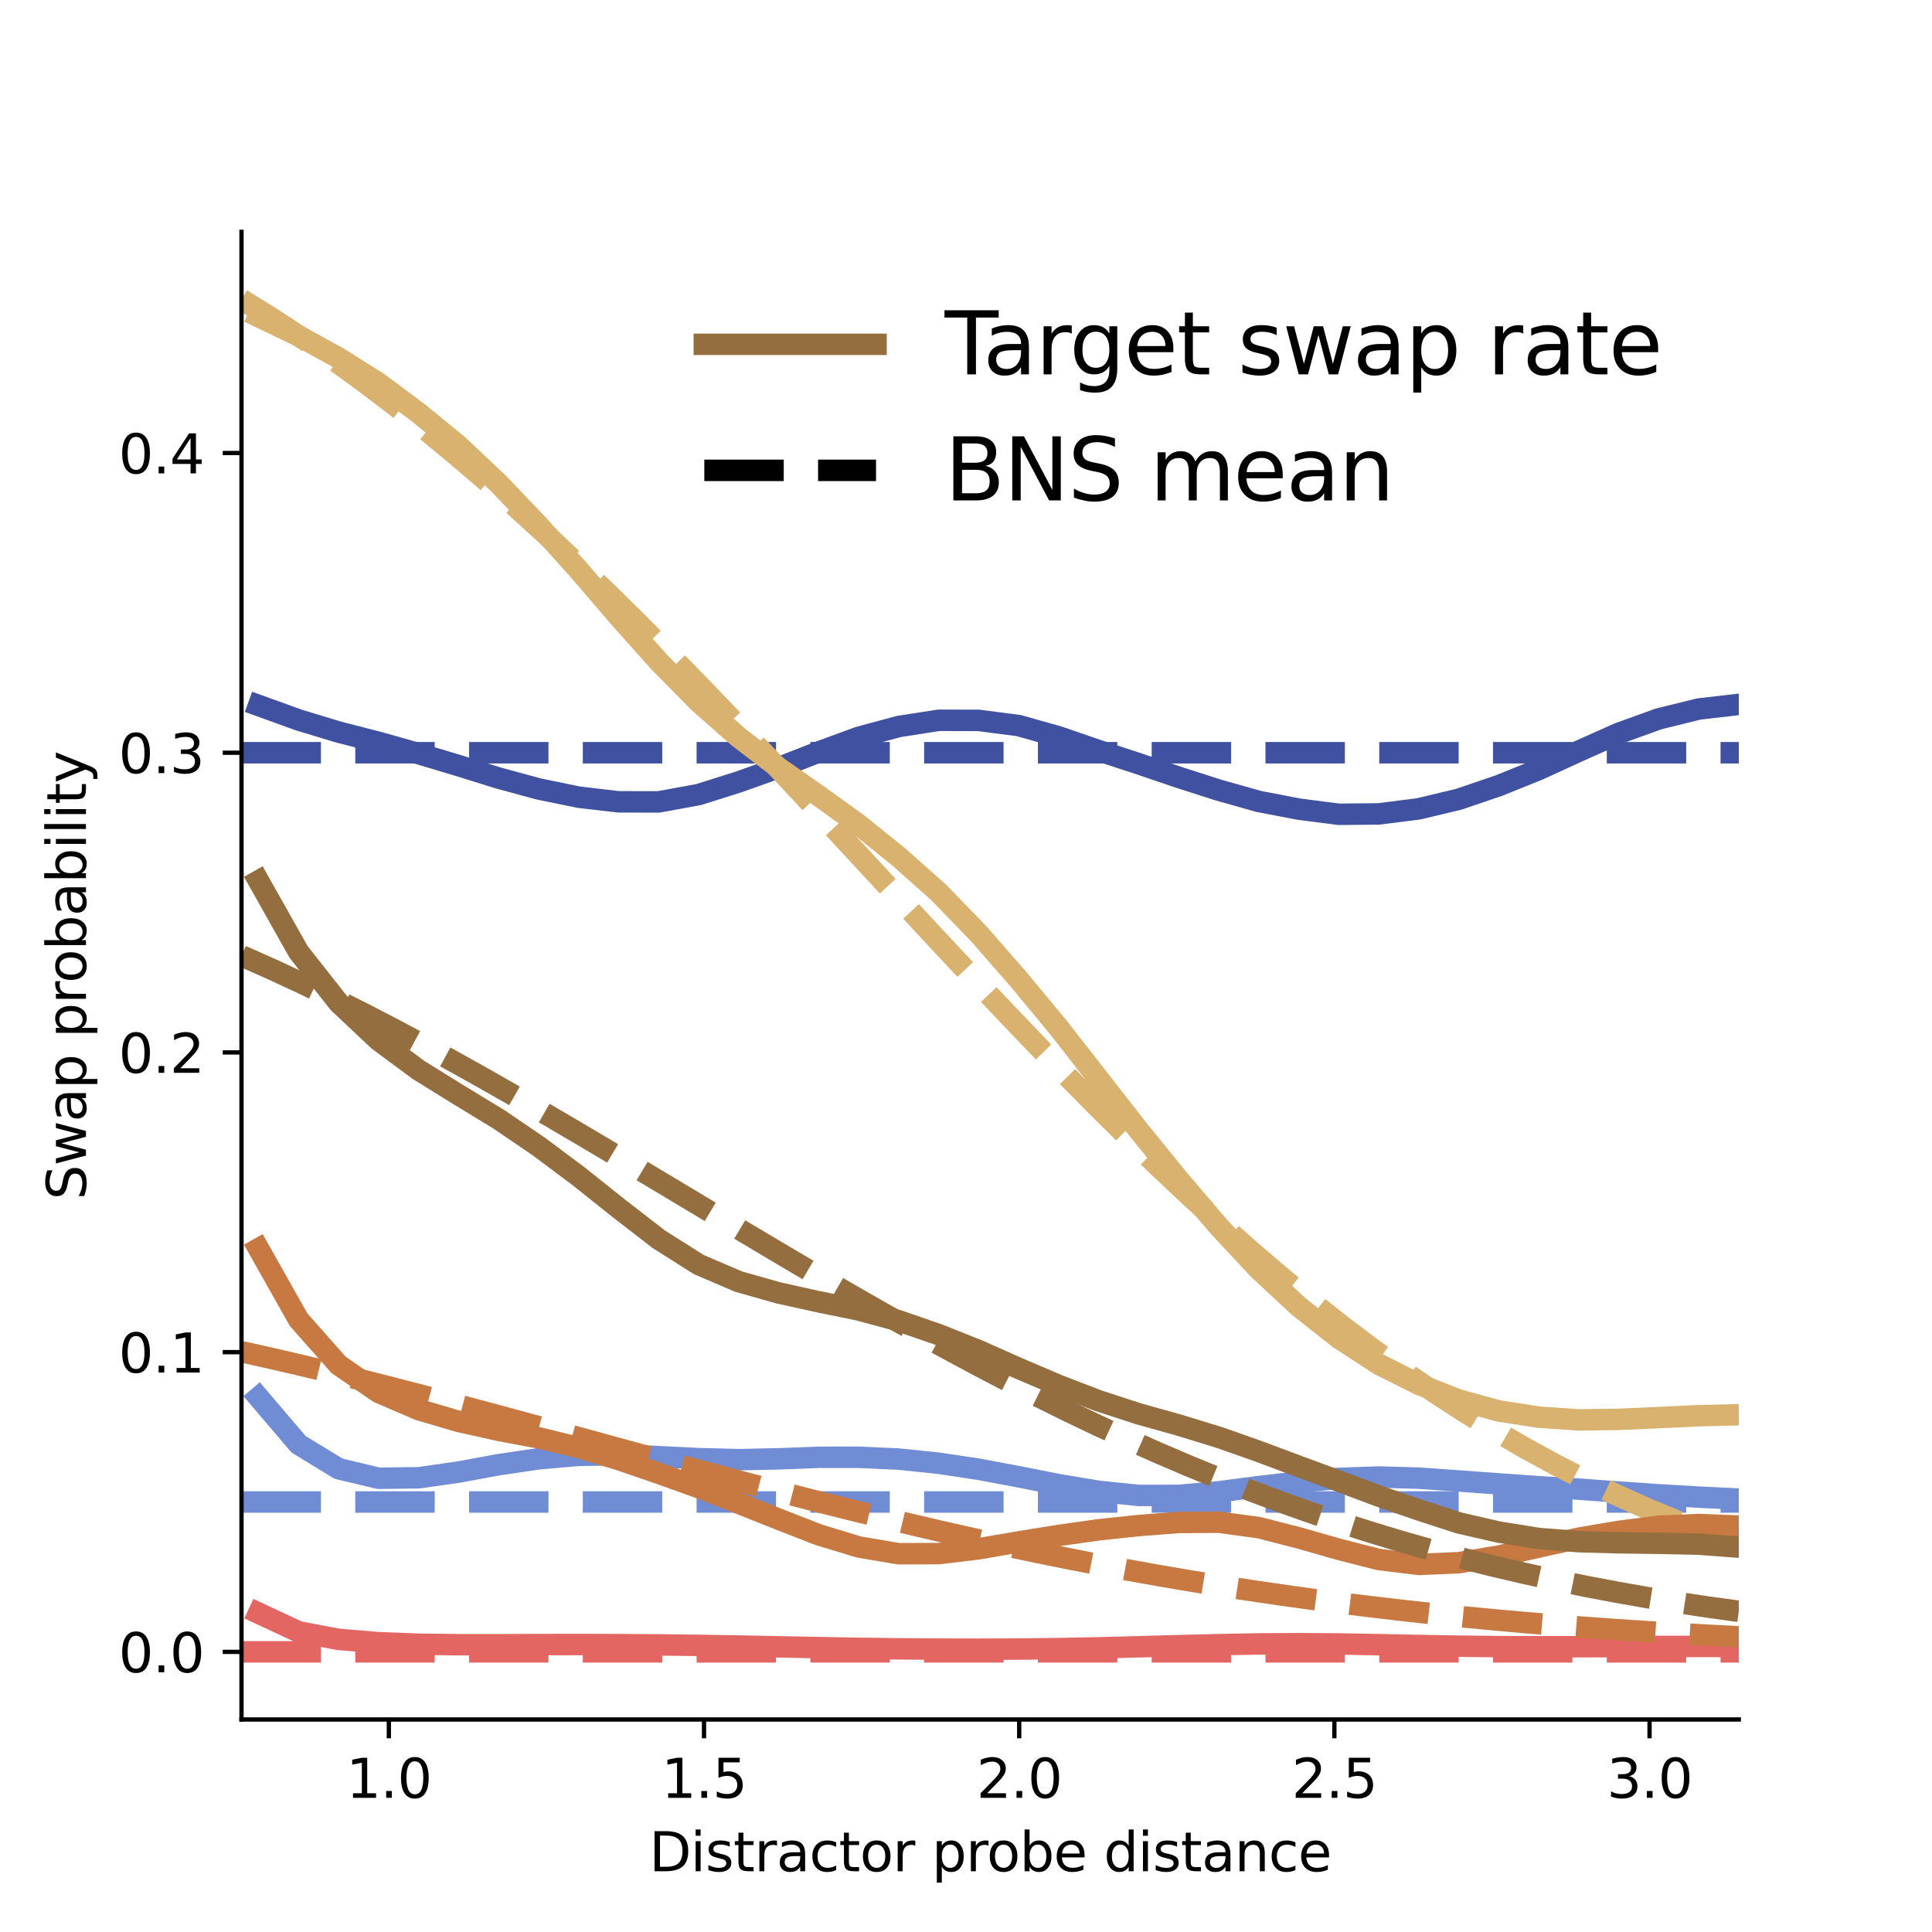 <?xml version="1.0" encoding="utf-8" standalone="no"?>
<!DOCTYPE svg PUBLIC "-//W3C//DTD SVG 1.1//EN"
  "http://www.w3.org/Graphics/SVG/1.1/DTD/svg11.dtd">
<svg xmlns:xlink="http://www.w3.org/1999/xlink" width="360pt" height="360pt" viewBox="0 0 360 360" xmlns="http://www.w3.org/2000/svg" version="1.1">
 <defs>
  <style type="text/css">*{stroke-linejoin: round; stroke-linecap: butt}</style>
 </defs>
 <g id="figure_1">
  <g id="patch_1">
   <path d="M 0 360 
L 360 360 
L 360 0 
L 0 0 
L 0 360 
z
" style="fill: none"/>
  </g>
  <g id="axes_1">
   <g id="patch_2">
    <path d="M 45 320.4 
L 324 320.4 
L 324 43.2 
L 45 43.2 
L 45 320.4 
z
" style="fill: none"/>
   </g>
   <g id="matplotlib.axis_1">
    <g id="xtick_1">
     <g id="line2d_1">
      <defs>
       <path id="mf2caa58815" d="M 0 0 
L 0 3.5 
" style="stroke: #000000; stroke-width: 0.8"/>
      </defs>
      <g>
       <use xlink:href="#mf2caa58815" x="72.456" y="320.4" style="stroke: #000000; stroke-width: 0.8"/>
      </g>
     </g>
     <g id="text_1">
      <!-- 1.0 -->
      <g transform="translate(64.505 334.998) scale(0.1 -0.1)">
       <defs>
        <path id="DejaVuSans-31" d="M 794 531 
L 1825 531 
L 1825 4091 
L 703 3866 
L 703 4441 
L 1819 4666 
L 2450 4666 
L 2450 531 
L 3481 531 
L 3481 0 
L 794 0 
L 794 531 
z
" transform="scale(0.016)"/>
        <path id="DejaVuSans-2e" d="M 684 794 
L 1344 794 
L 1344 0 
L 684 0 
L 684 794 
z
" transform="scale(0.016)"/>
        <path id="DejaVuSans-30" d="M 2034 4250 
Q 1547 4250 1301 3770 
Q 1056 3291 1056 2328 
Q 1056 1369 1301 889 
Q 1547 409 2034 409 
Q 2525 409 2770 889 
Q 3016 1369 3016 2328 
Q 3016 3291 2770 3770 
Q 2525 4250 2034 4250 
z
M 2034 4750 
Q 2819 4750 3233 4129 
Q 3647 3509 3647 2328 
Q 3647 1150 3233 529 
Q 2819 -91 2034 -91 
Q 1250 -91 836 529 
Q 422 1150 422 2328 
Q 422 3509 836 4129 
Q 1250 4750 2034 4750 
z
" transform="scale(0.016)"/>
       </defs>
       <use xlink:href="#DejaVuSans-31"/>
       <use xlink:href="#DejaVuSans-2e" x="63.623"/>
       <use xlink:href="#DejaVuSans-30" x="95.41"/>
      </g>
     </g>
    </g>
    <g id="xtick_2">
     <g id="line2d_2">
      <g>
       <use xlink:href="#mf2caa58815" x="131.185" y="320.4" style="stroke: #000000; stroke-width: 0.8"/>
      </g>
     </g>
     <g id="text_2">
      <!-- 1.5 -->
      <g transform="translate(123.233 334.998) scale(0.1 -0.1)">
       <defs>
        <path id="DejaVuSans-35" d="M 691 4666 
L 3169 4666 
L 3169 4134 
L 1269 4134 
L 1269 2991 
Q 1406 3038 1543 3061 
Q 1681 3084 1819 3084 
Q 2600 3084 3056 2656 
Q 3513 2228 3513 1497 
Q 3513 744 3044 326 
Q 2575 -91 1722 -91 
Q 1428 -91 1123 -41 
Q 819 9 494 109 
L 494 744 
Q 775 591 1075 516 
Q 1375 441 1709 441 
Q 2250 441 2565 725 
Q 2881 1009 2881 1497 
Q 2881 1984 2565 2268 
Q 2250 2553 1709 2553 
Q 1456 2553 1204 2497 
Q 953 2441 691 2322 
L 691 4666 
z
" transform="scale(0.016)"/>
       </defs>
       <use xlink:href="#DejaVuSans-31"/>
       <use xlink:href="#DejaVuSans-2e" x="63.623"/>
       <use xlink:href="#DejaVuSans-35" x="95.41"/>
      </g>
     </g>
    </g>
    <g id="xtick_3">
     <g id="line2d_3">
      <g>
       <use xlink:href="#mf2caa58815" x="189.913" y="320.4" style="stroke: #000000; stroke-width: 0.8"/>
      </g>
     </g>
     <g id="text_3">
      <!-- 2.0 -->
      <g transform="translate(181.961 334.998) scale(0.1 -0.1)">
       <defs>
        <path id="DejaVuSans-32" d="M 1228 531 
L 3431 531 
L 3431 0 
L 469 0 
L 469 531 
Q 828 903 1448 1529 
Q 2069 2156 2228 2338 
Q 2531 2678 2651 2914 
Q 2772 3150 2772 3378 
Q 2772 3750 2511 3984 
Q 2250 4219 1831 4219 
Q 1534 4219 1204 4116 
Q 875 4013 500 3803 
L 500 4441 
Q 881 4594 1212 4672 
Q 1544 4750 1819 4750 
Q 2544 4750 2975 4387 
Q 3406 4025 3406 3419 
Q 3406 3131 3298 2873 
Q 3191 2616 2906 2266 
Q 2828 2175 2409 1742 
Q 1991 1309 1228 531 
z
" transform="scale(0.016)"/>
       </defs>
       <use xlink:href="#DejaVuSans-32"/>
       <use xlink:href="#DejaVuSans-2e" x="63.623"/>
       <use xlink:href="#DejaVuSans-30" x="95.41"/>
      </g>
     </g>
    </g>
    <g id="xtick_4">
     <g id="line2d_4">
      <g>
       <use xlink:href="#mf2caa58815" x="248.641" y="320.4" style="stroke: #000000; stroke-width: 0.8"/>
      </g>
     </g>
     <g id="text_4">
      <!-- 2.5 -->
      <g transform="translate(240.689 334.998) scale(0.1 -0.1)">
       <use xlink:href="#DejaVuSans-32"/>
       <use xlink:href="#DejaVuSans-2e" x="63.623"/>
       <use xlink:href="#DejaVuSans-35" x="95.41"/>
      </g>
     </g>
    </g>
    <g id="xtick_5">
     <g id="line2d_5">
      <g>
       <use xlink:href="#mf2caa58815" x="307.369" y="320.4" style="stroke: #000000; stroke-width: 0.8"/>
      </g>
     </g>
     <g id="text_5">
      <!-- 3.0 -->
      <g transform="translate(299.417 334.998) scale(0.1 -0.1)">
       <defs>
        <path id="DejaVuSans-33" d="M 2597 2516 
Q 3050 2419 3304 2112 
Q 3559 1806 3559 1356 
Q 3559 666 3084 287 
Q 2609 -91 1734 -91 
Q 1441 -91 1130 -33 
Q 819 25 488 141 
L 488 750 
Q 750 597 1062 519 
Q 1375 441 1716 441 
Q 2309 441 2620 675 
Q 2931 909 2931 1356 
Q 2931 1769 2642 2001 
Q 2353 2234 1838 2234 
L 1294 2234 
L 1294 2753 
L 1863 2753 
Q 2328 2753 2575 2939 
Q 2822 3125 2822 3475 
Q 2822 3834 2567 4026 
Q 2313 4219 1838 4219 
Q 1578 4219 1281 4162 
Q 984 4106 628 3988 
L 628 4550 
Q 988 4650 1302 4700 
Q 1616 4750 1894 4750 
Q 2613 4750 3031 4423 
Q 3450 4097 3450 3541 
Q 3450 3153 3228 2886 
Q 3006 2619 2597 2516 
z
" transform="scale(0.016)"/>
       </defs>
       <use xlink:href="#DejaVuSans-33"/>
       <use xlink:href="#DejaVuSans-2e" x="63.623"/>
       <use xlink:href="#DejaVuSans-30" x="95.41"/>
      </g>
     </g>
    </g>
    <g id="text_6">
     <!-- Distractor probe distance -->
     <g transform="translate(120.96 348.677) scale(0.1 -0.1)">
      <defs>
       <path id="DejaVuSans-44" d="M 1259 4147 
L 1259 519 
L 2022 519 
Q 2988 519 3436 956 
Q 3884 1394 3884 2338 
Q 3884 3275 3436 3711 
Q 2988 4147 2022 4147 
L 1259 4147 
z
M 628 4666 
L 1925 4666 
Q 3281 4666 3915 4102 
Q 4550 3538 4550 2338 
Q 4550 1131 3912 565 
Q 3275 0 1925 0 
L 628 0 
L 628 4666 
z
" transform="scale(0.016)"/>
       <path id="DejaVuSans-69" d="M 603 3500 
L 1178 3500 
L 1178 0 
L 603 0 
L 603 3500 
z
M 603 4863 
L 1178 4863 
L 1178 4134 
L 603 4134 
L 603 4863 
z
" transform="scale(0.016)"/>
       <path id="DejaVuSans-73" d="M 2834 3397 
L 2834 2853 
Q 2591 2978 2328 3040 
Q 2066 3103 1784 3103 
Q 1356 3103 1142 2972 
Q 928 2841 928 2578 
Q 928 2378 1081 2264 
Q 1234 2150 1697 2047 
L 1894 2003 
Q 2506 1872 2764 1633 
Q 3022 1394 3022 966 
Q 3022 478 2636 193 
Q 2250 -91 1575 -91 
Q 1294 -91 989 -36 
Q 684 19 347 128 
L 347 722 
Q 666 556 975 473 
Q 1284 391 1588 391 
Q 1994 391 2212 530 
Q 2431 669 2431 922 
Q 2431 1156 2273 1281 
Q 2116 1406 1581 1522 
L 1381 1569 
Q 847 1681 609 1914 
Q 372 2147 372 2553 
Q 372 3047 722 3315 
Q 1072 3584 1716 3584 
Q 2034 3584 2315 3537 
Q 2597 3491 2834 3397 
z
" transform="scale(0.016)"/>
       <path id="DejaVuSans-74" d="M 1172 4494 
L 1172 3500 
L 2356 3500 
L 2356 3053 
L 1172 3053 
L 1172 1153 
Q 1172 725 1289 603 
Q 1406 481 1766 481 
L 2356 481 
L 2356 0 
L 1766 0 
Q 1100 0 847 248 
Q 594 497 594 1153 
L 594 3053 
L 172 3053 
L 172 3500 
L 594 3500 
L 594 4494 
L 1172 4494 
z
" transform="scale(0.016)"/>
       <path id="DejaVuSans-72" d="M 2631 2963 
Q 2534 3019 2420 3045 
Q 2306 3072 2169 3072 
Q 1681 3072 1420 2755 
Q 1159 2438 1159 1844 
L 1159 0 
L 581 0 
L 581 3500 
L 1159 3500 
L 1159 2956 
Q 1341 3275 1631 3429 
Q 1922 3584 2338 3584 
Q 2397 3584 2469 3576 
Q 2541 3569 2628 3553 
L 2631 2963 
z
" transform="scale(0.016)"/>
       <path id="DejaVuSans-61" d="M 2194 1759 
Q 1497 1759 1228 1600 
Q 959 1441 959 1056 
Q 959 750 1161 570 
Q 1363 391 1709 391 
Q 2188 391 2477 730 
Q 2766 1069 2766 1631 
L 2766 1759 
L 2194 1759 
z
M 3341 1997 
L 3341 0 
L 2766 0 
L 2766 531 
Q 2569 213 2275 61 
Q 1981 -91 1556 -91 
Q 1019 -91 701 211 
Q 384 513 384 1019 
Q 384 1609 779 1909 
Q 1175 2209 1959 2209 
L 2766 2209 
L 2766 2266 
Q 2766 2663 2505 2880 
Q 2244 3097 1772 3097 
Q 1472 3097 1187 3025 
Q 903 2953 641 2809 
L 641 3341 
Q 956 3463 1253 3523 
Q 1550 3584 1831 3584 
Q 2591 3584 2966 3190 
Q 3341 2797 3341 1997 
z
" transform="scale(0.016)"/>
       <path id="DejaVuSans-63" d="M 3122 3366 
L 3122 2828 
Q 2878 2963 2633 3030 
Q 2388 3097 2138 3097 
Q 1578 3097 1268 2742 
Q 959 2388 959 1747 
Q 959 1106 1268 751 
Q 1578 397 2138 397 
Q 2388 397 2633 464 
Q 2878 531 3122 666 
L 3122 134 
Q 2881 22 2623 -34 
Q 2366 -91 2075 -91 
Q 1284 -91 818 406 
Q 353 903 353 1747 
Q 353 2603 823 3093 
Q 1294 3584 2113 3584 
Q 2378 3584 2631 3529 
Q 2884 3475 3122 3366 
z
" transform="scale(0.016)"/>
       <path id="DejaVuSans-6f" d="M 1959 3097 
Q 1497 3097 1228 2736 
Q 959 2375 959 1747 
Q 959 1119 1226 758 
Q 1494 397 1959 397 
Q 2419 397 2687 759 
Q 2956 1122 2956 1747 
Q 2956 2369 2687 2733 
Q 2419 3097 1959 3097 
z
M 1959 3584 
Q 2709 3584 3137 3096 
Q 3566 2609 3566 1747 
Q 3566 888 3137 398 
Q 2709 -91 1959 -91 
Q 1206 -91 779 398 
Q 353 888 353 1747 
Q 353 2609 779 3096 
Q 1206 3584 1959 3584 
z
" transform="scale(0.016)"/>
       <path id="DejaVuSans-20" transform="scale(0.016)"/>
       <path id="DejaVuSans-70" d="M 1159 525 
L 1159 -1331 
L 581 -1331 
L 581 3500 
L 1159 3500 
L 1159 2969 
Q 1341 3281 1617 3432 
Q 1894 3584 2278 3584 
Q 2916 3584 3314 3078 
Q 3713 2572 3713 1747 
Q 3713 922 3314 415 
Q 2916 -91 2278 -91 
Q 1894 -91 1617 61 
Q 1341 213 1159 525 
z
M 3116 1747 
Q 3116 2381 2855 2742 
Q 2594 3103 2138 3103 
Q 1681 3103 1420 2742 
Q 1159 2381 1159 1747 
Q 1159 1113 1420 752 
Q 1681 391 2138 391 
Q 2594 391 2855 752 
Q 3116 1113 3116 1747 
z
" transform="scale(0.016)"/>
       <path id="DejaVuSans-62" d="M 3116 1747 
Q 3116 2381 2855 2742 
Q 2594 3103 2138 3103 
Q 1681 3103 1420 2742 
Q 1159 2381 1159 1747 
Q 1159 1113 1420 752 
Q 1681 391 2138 391 
Q 2594 391 2855 752 
Q 3116 1113 3116 1747 
z
M 1159 2969 
Q 1341 3281 1617 3432 
Q 1894 3584 2278 3584 
Q 2916 3584 3314 3078 
Q 3713 2572 3713 1747 
Q 3713 922 3314 415 
Q 2916 -91 2278 -91 
Q 1894 -91 1617 61 
Q 1341 213 1159 525 
L 1159 0 
L 581 0 
L 581 4863 
L 1159 4863 
L 1159 2969 
z
" transform="scale(0.016)"/>
       <path id="DejaVuSans-65" d="M 3597 1894 
L 3597 1613 
L 953 1613 
Q 991 1019 1311 708 
Q 1631 397 2203 397 
Q 2534 397 2845 478 
Q 3156 559 3463 722 
L 3463 178 
Q 3153 47 2828 -22 
Q 2503 -91 2169 -91 
Q 1331 -91 842 396 
Q 353 884 353 1716 
Q 353 2575 817 3079 
Q 1281 3584 2069 3584 
Q 2775 3584 3186 3129 
Q 3597 2675 3597 1894 
z
M 3022 2063 
Q 3016 2534 2758 2815 
Q 2500 3097 2075 3097 
Q 1594 3097 1305 2825 
Q 1016 2553 972 2059 
L 3022 2063 
z
" transform="scale(0.016)"/>
       <path id="DejaVuSans-64" d="M 2906 2969 
L 2906 4863 
L 3481 4863 
L 3481 0 
L 2906 0 
L 2906 525 
Q 2725 213 2448 61 
Q 2172 -91 1784 -91 
Q 1150 -91 751 415 
Q 353 922 353 1747 
Q 353 2572 751 3078 
Q 1150 3584 1784 3584 
Q 2172 3584 2448 3432 
Q 2725 3281 2906 2969 
z
M 947 1747 
Q 947 1113 1208 752 
Q 1469 391 1925 391 
Q 2381 391 2643 752 
Q 2906 1113 2906 1747 
Q 2906 2381 2643 2742 
Q 2381 3103 1925 3103 
Q 1469 3103 1208 2742 
Q 947 2381 947 1747 
z
" transform="scale(0.016)"/>
       <path id="DejaVuSans-6e" d="M 3513 2113 
L 3513 0 
L 2938 0 
L 2938 2094 
Q 2938 2591 2744 2837 
Q 2550 3084 2163 3084 
Q 1697 3084 1428 2787 
Q 1159 2491 1159 1978 
L 1159 0 
L 581 0 
L 581 3500 
L 1159 3500 
L 1159 2956 
Q 1366 3272 1645 3428 
Q 1925 3584 2291 3584 
Q 2894 3584 3203 3211 
Q 3513 2838 3513 2113 
z
" transform="scale(0.016)"/>
      </defs>
      <use xlink:href="#DejaVuSans-44"/>
      <use xlink:href="#DejaVuSans-69" x="77.002"/>
      <use xlink:href="#DejaVuSans-73" x="104.785"/>
      <use xlink:href="#DejaVuSans-74" x="156.885"/>
      <use xlink:href="#DejaVuSans-72" x="196.094"/>
      <use xlink:href="#DejaVuSans-61" x="237.207"/>
      <use xlink:href="#DejaVuSans-63" x="298.486"/>
      <use xlink:href="#DejaVuSans-74" x="353.467"/>
      <use xlink:href="#DejaVuSans-6f" x="392.676"/>
      <use xlink:href="#DejaVuSans-72" x="453.857"/>
      <use xlink:href="#DejaVuSans-20" x="494.971"/>
      <use xlink:href="#DejaVuSans-70" x="526.758"/>
      <use xlink:href="#DejaVuSans-72" x="590.234"/>
      <use xlink:href="#DejaVuSans-6f" x="629.098"/>
      <use xlink:href="#DejaVuSans-62" x="690.279"/>
      <use xlink:href="#DejaVuSans-65" x="753.756"/>
      <use xlink:href="#DejaVuSans-20" x="815.279"/>
      <use xlink:href="#DejaVuSans-64" x="847.066"/>
      <use xlink:href="#DejaVuSans-69" x="910.543"/>
      <use xlink:href="#DejaVuSans-73" x="938.326"/>
      <use xlink:href="#DejaVuSans-74" x="990.426"/>
      <use xlink:href="#DejaVuSans-61" x="1029.635"/>
      <use xlink:href="#DejaVuSans-6e" x="1090.914"/>
      <use xlink:href="#DejaVuSans-63" x="1154.293"/>
      <use xlink:href="#DejaVuSans-65" x="1209.273"/>
     </g>
    </g>
   </g>
   <g id="matplotlib.axis_2">
    <g id="ytick_1">
     <g id="line2d_6">
      <defs>
       <path id="m10f8ffcd4b" d="M 0 0 
L -3.5 0 
" style="stroke: #000000; stroke-width: 0.8"/>
      </defs>
      <g>
       <use xlink:href="#m10f8ffcd4b" x="45" y="307.8" style="stroke: #000000; stroke-width: 0.8"/>
      </g>
     </g>
     <g id="text_7">
      <!-- 0.0 -->
      <g transform="translate(22.097 311.599) scale(0.1 -0.1)">
       <use xlink:href="#DejaVuSans-30"/>
       <use xlink:href="#DejaVuSans-2e" x="63.623"/>
       <use xlink:href="#DejaVuSans-30" x="95.41"/>
      </g>
     </g>
    </g>
    <g id="ytick_2">
     <g id="line2d_7">
      <g>
       <use xlink:href="#m10f8ffcd4b" x="45" y="251.953" style="stroke: #000000; stroke-width: 0.8"/>
      </g>
     </g>
     <g id="text_8">
      <!-- 0.1 -->
      <g transform="translate(22.097 255.752) scale(0.1 -0.1)">
       <use xlink:href="#DejaVuSans-30"/>
       <use xlink:href="#DejaVuSans-2e" x="63.623"/>
       <use xlink:href="#DejaVuSans-31" x="95.41"/>
      </g>
     </g>
    </g>
    <g id="ytick_3">
     <g id="line2d_8">
      <g>
       <use xlink:href="#m10f8ffcd4b" x="45" y="196.105" style="stroke: #000000; stroke-width: 0.8"/>
      </g>
     </g>
     <g id="text_9">
      <!-- 0.2 -->
      <g transform="translate(22.097 199.904) scale(0.1 -0.1)">
       <use xlink:href="#DejaVuSans-30"/>
       <use xlink:href="#DejaVuSans-2e" x="63.623"/>
       <use xlink:href="#DejaVuSans-32" x="95.41"/>
      </g>
     </g>
    </g>
    <g id="ytick_4">
     <g id="line2d_9">
      <g>
       <use xlink:href="#m10f8ffcd4b" x="45" y="140.258" style="stroke: #000000; stroke-width: 0.8"/>
      </g>
     </g>
     <g id="text_10">
      <!-- 0.3 -->
      <g transform="translate(22.097 144.057) scale(0.1 -0.1)">
       <use xlink:href="#DejaVuSans-30"/>
       <use xlink:href="#DejaVuSans-2e" x="63.623"/>
       <use xlink:href="#DejaVuSans-33" x="95.41"/>
      </g>
     </g>
    </g>
    <g id="ytick_5">
     <g id="line2d_10">
      <g>
       <use xlink:href="#m10f8ffcd4b" x="45" y="84.41" style="stroke: #000000; stroke-width: 0.8"/>
      </g>
     </g>
     <g id="text_11">
      <!-- 0.4 -->
      <g transform="translate(22.097 88.209) scale(0.1 -0.1)">
       <defs>
        <path id="DejaVuSans-34" d="M 2419 4116 
L 825 1625 
L 2419 1625 
L 2419 4116 
z
M 2253 4666 
L 3047 4666 
L 3047 1625 
L 3713 1625 
L 3713 1100 
L 3047 1100 
L 3047 0 
L 2419 0 
L 2419 1100 
L 313 1100 
L 313 1709 
L 2253 4666 
z
" transform="scale(0.016)"/>
       </defs>
       <use xlink:href="#DejaVuSans-30"/>
       <use xlink:href="#DejaVuSans-2e" x="63.623"/>
       <use xlink:href="#DejaVuSans-34" x="95.41"/>
      </g>
     </g>
    </g>
    <g id="text_12">
     <!-- Swap probability -->
     <g transform="translate(16.017 223.566) rotate(-90) scale(0.1 -0.1)">
      <defs>
       <path id="DejaVuSans-53" d="M 3425 4513 
L 3425 3897 
Q 3066 4069 2747 4153 
Q 2428 4238 2131 4238 
Q 1616 4238 1336 4038 
Q 1056 3838 1056 3469 
Q 1056 3159 1242 3001 
Q 1428 2844 1947 2747 
L 2328 2669 
Q 3034 2534 3370 2195 
Q 3706 1856 3706 1288 
Q 3706 609 3251 259 
Q 2797 -91 1919 -91 
Q 1588 -91 1214 -16 
Q 841 59 441 206 
L 441 856 
Q 825 641 1194 531 
Q 1563 422 1919 422 
Q 2459 422 2753 634 
Q 3047 847 3047 1241 
Q 3047 1584 2836 1778 
Q 2625 1972 2144 2069 
L 1759 2144 
Q 1053 2284 737 2584 
Q 422 2884 422 3419 
Q 422 4038 858 4394 
Q 1294 4750 2059 4750 
Q 2388 4750 2728 4690 
Q 3069 4631 3425 4513 
z
" transform="scale(0.016)"/>
       <path id="DejaVuSans-77" d="M 269 3500 
L 844 3500 
L 1563 769 
L 2278 3500 
L 2956 3500 
L 3675 769 
L 4391 3500 
L 4966 3500 
L 4050 0 
L 3372 0 
L 2619 2869 
L 1863 0 
L 1184 0 
L 269 3500 
z
" transform="scale(0.016)"/>
       <path id="DejaVuSans-6c" d="M 603 4863 
L 1178 4863 
L 1178 0 
L 603 0 
L 603 4863 
z
" transform="scale(0.016)"/>
       <path id="DejaVuSans-79" d="M 2059 -325 
Q 1816 -950 1584 -1140 
Q 1353 -1331 966 -1331 
L 506 -1331 
L 506 -850 
L 844 -850 
Q 1081 -850 1212 -737 
Q 1344 -625 1503 -206 
L 1606 56 
L 191 3500 
L 800 3500 
L 1894 763 
L 2988 3500 
L 3597 3500 
L 2059 -325 
z
" transform="scale(0.016)"/>
      </defs>
      <use xlink:href="#DejaVuSans-53"/>
      <use xlink:href="#DejaVuSans-77" x="63.477"/>
      <use xlink:href="#DejaVuSans-61" x="145.264"/>
      <use xlink:href="#DejaVuSans-70" x="206.543"/>
      <use xlink:href="#DejaVuSans-20" x="270.02"/>
      <use xlink:href="#DejaVuSans-70" x="301.807"/>
      <use xlink:href="#DejaVuSans-72" x="365.283"/>
      <use xlink:href="#DejaVuSans-6f" x="404.146"/>
      <use xlink:href="#DejaVuSans-62" x="465.328"/>
      <use xlink:href="#DejaVuSans-61" x="528.805"/>
      <use xlink:href="#DejaVuSans-62" x="590.084"/>
      <use xlink:href="#DejaVuSans-69" x="653.561"/>
      <use xlink:href="#DejaVuSans-6c" x="681.344"/>
      <use xlink:href="#DejaVuSans-69" x="709.127"/>
      <use xlink:href="#DejaVuSans-74" x="736.91"/>
      <use xlink:href="#DejaVuSans-79" x="776.119"/>
     </g>
    </g>
   </g>
   <g id="line2d_11">
    <path d="M 45 307.8 
L 50.694 307.8 
L 56.388 307.8 
L 62.082 307.8 
L 67.776 307.8 
L 73.469 307.8 
L 79.163 307.8 
L 84.857 307.8 
L 90.551 307.8 
L 96.245 307.8 
L 101.939 307.8 
L 107.633 307.8 
L 113.327 307.8 
L 119.02 307.8 
L 124.714 307.8 
L 130.408 307.8 
L 136.102 307.8 
L 141.796 307.8 
L 147.49 307.8 
L 153.184 307.8 
L 158.878 307.8 
L 164.571 307.8 
L 170.265 307.8 
L 175.959 307.8 
L 181.653 307.8 
L 187.347 307.8 
L 193.041 307.8 
L 198.735 307.8 
L 204.429 307.8 
L 210.122 307.8 
L 215.816 307.8 
L 221.51 307.8 
L 227.204 307.8 
L 232.898 307.8 
L 238.592 307.8 
L 244.286 307.8 
L 249.98 307.8 
L 255.673 307.8 
L 261.367 307.8 
L 267.061 307.8 
L 272.755 307.8 
L 278.449 307.8 
L 284.143 307.8 
L 289.837 307.8 
L 295.531 307.8 
L 301.225 307.8 
L 306.918 307.8 
L 312.612 307.8 
L 318.306 307.8 
L 324 307.8 
" clip-path="url(#pa59c8d2703)" style="fill: none; stroke-dasharray: 14.8,6.4; stroke-dashoffset: 0; stroke: #e46662; stroke-width: 4"/>
   </g>
   <g id="line2d_12">
    <path d="M 48.182 300.594 
L 55.636 304.069 
L 63.091 305.475 
L 70.545 306.095 
L 78 306.375 
L 85.455 306.47 
L 92.909 306.476 
L 100.364 306.444 
L 107.818 306.431 
L 115.273 306.456 
L 122.727 306.503 
L 130.182 306.592 
L 137.636 306.713 
L 145.091 306.863 
L 152.545 307.011 
L 160 307.139 
L 167.455 307.234 
L 174.909 307.29 
L 182.364 307.306 
L 189.818 307.277 
L 197.273 307.191 
L 204.727 307.046 
L 212.182 306.853 
L 219.636 306.642 
L 227.091 306.458 
L 234.545 306.319 
L 242 306.274 
L 249.455 306.325 
L 256.909 306.461 
L 264.364 306.612 
L 271.818 306.741 
L 279.273 306.824 
L 286.727 306.854 
L 294.182 306.846 
L 301.636 306.817 
L 309.091 306.793 
L 316.545 306.786 
L 324 306.797 
" clip-path="url(#pa59c8d2703)" style="fill: none; stroke: #e46662; stroke-width: 4; stroke-linecap: square"/>
   </g>
   <g id="line2d_13">
    <path d="M 45 140.258 
L 50.694 140.258 
L 56.388 140.258 
L 62.082 140.258 
L 67.776 140.258 
L 73.469 140.258 
L 79.163 140.258 
L 84.857 140.258 
L 90.551 140.258 
L 96.245 140.258 
L 101.939 140.258 
L 107.633 140.258 
L 113.327 140.258 
L 119.02 140.258 
L 124.714 140.258 
L 130.408 140.258 
L 136.102 140.258 
L 141.796 140.258 
L 147.49 140.258 
L 153.184 140.258 
L 158.878 140.258 
L 164.571 140.258 
L 170.265 140.258 
L 175.959 140.258 
L 181.653 140.258 
L 187.347 140.258 
L 193.041 140.258 
L 198.735 140.258 
L 204.429 140.258 
L 210.122 140.258 
L 215.816 140.258 
L 221.51 140.258 
L 227.204 140.258 
L 232.898 140.258 
L 238.592 140.258 
L 244.286 140.258 
L 249.98 140.258 
L 255.673 140.258 
L 261.367 140.258 
L 267.061 140.258 
L 272.755 140.258 
L 278.449 140.258 
L 284.143 140.258 
L 289.837 140.258 
L 295.531 140.258 
L 301.225 140.258 
L 306.918 140.258 
L 312.612 140.258 
L 318.306 140.258 
L 324 140.258 
" clip-path="url(#pa59c8d2703)" style="fill: none; stroke-dasharray: 14.8,6.4; stroke-dashoffset: 0; stroke: #3f51a0; stroke-width: 4"/>
   </g>
   <g id="line2d_14">
    <path d="M 48.182 131.454 
L 55.636 134.151 
L 63.091 136.411 
L 70.545 138.323 
L 78 140.428 
L 85.455 142.662 
L 92.909 144.982 
L 100.364 147.006 
L 107.818 148.541 
L 115.273 149.409 
L 122.727 149.421 
L 130.182 148.058 
L 137.636 145.704 
L 145.091 143.048 
L 152.545 140.124 
L 160 137.392 
L 167.455 135.376 
L 174.909 134.215 
L 182.364 134.235 
L 189.818 135.203 
L 197.273 137.298 
L 204.727 139.871 
L 212.182 142.313 
L 219.636 144.842 
L 227.091 147.234 
L 234.545 149.332 
L 242 150.768 
L 249.455 151.732 
L 256.909 151.661 
L 264.364 150.715 
L 271.818 148.932 
L 279.273 146.392 
L 286.727 143.385 
L 294.182 139.966 
L 301.636 136.64 
L 309.091 133.952 
L 316.545 132.113 
L 324 131.252 
" clip-path="url(#pa59c8d2703)" style="fill: none; stroke: #3f51a0; stroke-width: 4; stroke-linecap: square"/>
   </g>
   <g id="line2d_15">
    <path d="M 45 279.876 
L 50.694 279.876 
L 56.388 279.876 
L 62.082 279.876 
L 67.776 279.876 
L 73.469 279.876 
L 79.163 279.876 
L 84.857 279.876 
L 90.551 279.876 
L 96.245 279.876 
L 101.939 279.876 
L 107.633 279.876 
L 113.327 279.876 
L 119.02 279.876 
L 124.714 279.876 
L 130.408 279.876 
L 136.102 279.876 
L 141.796 279.876 
L 147.49 279.876 
L 153.184 279.876 
L 158.878 279.876 
L 164.571 279.876 
L 170.265 279.876 
L 175.959 279.876 
L 181.653 279.876 
L 187.347 279.876 
L 193.041 279.876 
L 198.735 279.876 
L 204.429 279.876 
L 210.122 279.876 
L 215.816 279.876 
L 221.51 279.876 
L 227.204 279.876 
L 232.898 279.876 
L 238.592 279.876 
L 244.286 279.876 
L 249.98 279.876 
L 255.673 279.876 
L 261.367 279.876 
L 267.061 279.876 
L 272.755 279.876 
L 278.449 279.876 
L 284.143 279.876 
L 289.837 279.876 
L 295.531 279.876 
L 301.225 279.876 
L 306.918 279.876 
L 312.612 279.876 
L 318.306 279.876 
L 324 279.876 
" clip-path="url(#pa59c8d2703)" style="fill: none; stroke-dasharray: 14.8,6.4; stroke-dashoffset: 0; stroke: #6f8cd5; stroke-width: 4"/>
   </g>
   <g id="line2d_16">
    <path d="M 48.182 260.376 
L 55.636 269.122 
L 63.091 273.674 
L 70.545 275.45 
L 78 275.363 
L 85.455 274.298 
L 92.909 272.928 
L 100.364 271.825 
L 107.818 271.178 
L 115.273 271.067 
L 122.727 271.428 
L 130.182 271.796 
L 137.636 271.991 
L 145.091 271.834 
L 152.545 271.547 
L 160 271.539 
L 167.455 271.878 
L 174.909 272.652 
L 182.364 273.773 
L 189.818 275.173 
L 197.273 276.647 
L 204.727 277.887 
L 212.182 278.654 
L 219.636 278.646 
L 227.091 277.978 
L 234.545 277.008 
L 242 276.142 
L 249.455 275.481 
L 256.909 275.22 
L 264.364 275.433 
L 271.818 275.954 
L 279.273 276.504 
L 286.727 277.028 
L 294.182 277.479 
L 301.636 278.022 
L 309.091 278.533 
L 316.545 278.97 
L 324 279.33 
" clip-path="url(#pa59c8d2703)" style="fill: none; stroke: #6f8cd5; stroke-width: 4; stroke-linecap: square"/>
   </g>
   <g id="line2d_17">
    <path d="M 45 55.8 
L 50.694 59.328 
L 56.388 63.062 
L 62.082 66.998 
L 67.776 71.132 
L 73.469 75.459 
L 79.163 79.975 
L 84.857 84.673 
L 90.551 89.547 
L 96.245 94.588 
L 101.939 99.789 
L 107.633 105.14 
L 113.327 110.63 
L 119.02 116.249 
L 124.714 121.985 
L 130.408 127.825 
L 136.102 133.754 
L 141.796 139.759 
L 147.49 145.825 
L 153.184 151.935 
L 158.878 158.074 
L 164.571 164.224 
L 170.265 170.369 
L 175.959 176.492 
L 181.653 182.575 
L 187.347 188.602 
L 193.041 194.557 
L 198.735 200.423 
L 204.429 206.185 
L 210.122 211.828 
L 215.816 217.339 
L 221.51 222.704 
L 227.204 227.913 
L 232.898 232.956 
L 238.592 237.822 
L 244.286 242.505 
L 249.98 246.999 
L 255.673 251.299 
L 261.367 255.401 
L 267.061 259.304 
L 272.755 263.006 
L 278.449 266.508 
L 284.143 269.813 
L 289.837 272.922 
L 295.531 275.839 
L 301.225 278.57 
L 306.918 281.119 
L 312.612 283.492 
L 318.306 285.696 
L 324 287.739 
" clip-path="url(#pa59c8d2703)" style="fill: none; stroke-dasharray: 14.8,6.4; stroke-dashoffset: 0; stroke: #d9b26f; stroke-width: 4"/>
   </g>
   <g id="line2d_18">
    <path d="M 48.182 59.009 
L 55.636 62.59 
L 63.091 66.699 
L 70.545 71.395 
L 78 76.953 
L 85.455 83.056 
L 92.909 90.108 
L 100.364 97.921 
L 107.818 106.203 
L 115.273 114.897 
L 122.727 123.251 
L 130.182 130.818 
L 137.636 137.376 
L 145.091 143.078 
L 152.545 148.273 
L 160 153.65 
L 167.455 159.66 
L 174.909 166.284 
L 182.364 173.985 
L 189.818 182.512 
L 197.273 191.516 
L 204.727 201.07 
L 212.182 210.622 
L 219.636 219.794 
L 227.091 228.544 
L 234.545 236.529 
L 242 243.457 
L 249.455 249.348 
L 256.909 254.202 
L 264.364 257.942 
L 271.818 260.869 
L 279.273 262.912 
L 286.727 264.068 
L 294.182 264.575 
L 301.636 264.476 
L 309.091 264.146 
L 316.545 263.796 
L 324 263.612 
" clip-path="url(#pa59c8d2703)" style="fill: none; stroke: #d9b26f; stroke-width: 4; stroke-linecap: square"/>
   </g>
   <g id="line2d_19">
    <path d="M 45 251.876 
L 50.694 253.149 
L 56.388 254.471 
L 62.082 255.838 
L 67.776 257.246 
L 73.469 258.69 
L 79.163 260.165 
L 84.857 261.666 
L 90.551 263.188 
L 96.245 264.726 
L 101.939 266.276 
L 107.633 267.832 
L 113.327 269.391 
L 119.02 270.947 
L 124.714 272.496 
L 130.408 274.034 
L 136.102 275.557 
L 141.796 277.061 
L 147.49 278.542 
L 153.184 279.996 
L 158.878 281.422 
L 164.571 282.815 
L 170.265 284.173 
L 175.959 285.495 
L 181.653 286.777 
L 187.347 288.018 
L 193.041 289.216 
L 198.735 290.371 
L 204.429 291.48 
L 210.122 292.545 
L 215.816 293.563 
L 221.51 294.536 
L 227.204 295.463 
L 232.898 296.343 
L 238.592 297.179 
L 244.286 297.97 
L 249.98 298.716 
L 255.673 299.42 
L 261.367 300.082 
L 267.061 300.704 
L 272.755 301.286 
L 278.449 301.83 
L 284.143 302.338 
L 289.837 302.81 
L 295.531 303.249 
L 301.225 303.657 
L 306.918 304.033 
L 312.612 304.382 
L 318.306 304.703 
L 324 304.998 
" clip-path="url(#pa59c8d2703)" style="fill: none; stroke-dasharray: 14.8,6.4; stroke-dashoffset: 0; stroke: #c87941; stroke-width: 4"/>
   </g>
   <g id="line2d_20">
    <path d="M 48.182 232.677 
L 55.636 245.898 
L 63.091 254.325 
L 70.545 259.457 
L 78 262.662 
L 85.455 264.863 
L 92.909 266.525 
L 100.364 267.924 
L 107.818 269.743 
L 115.273 271.961 
L 122.727 274.52 
L 130.182 277.196 
L 137.636 280.107 
L 145.091 283.074 
L 152.545 285.979 
L 160 288.251 
L 167.455 289.519 
L 174.909 289.491 
L 182.364 288.594 
L 189.818 287.308 
L 197.273 286.108 
L 204.727 285.056 
L 212.182 284.266 
L 219.636 283.691 
L 227.091 283.64 
L 234.545 284.649 
L 242 286.553 
L 249.455 288.686 
L 256.909 290.591 
L 264.364 291.506 
L 271.818 291.185 
L 279.273 289.954 
L 286.727 288.272 
L 294.182 286.615 
L 301.636 285.346 
L 309.091 284.392 
L 316.545 284.073 
L 324 284.365 
" clip-path="url(#pa59c8d2703)" style="fill: none; stroke: #c87941; stroke-width: 4; stroke-linecap: square"/>
   </g>
   <g id="line2d_21">
    <path d="M 45 178.1 
L 50.694 180.626 
L 56.388 183.269 
L 62.082 186.023 
L 67.776 188.878 
L 73.469 191.828 
L 79.163 194.866 
L 84.857 197.982 
L 90.551 201.167 
L 96.245 204.414 
L 101.939 207.712 
L 107.633 211.053 
L 113.327 214.427 
L 119.02 217.825 
L 124.714 221.237 
L 130.408 224.653 
L 136.102 228.064 
L 141.796 231.462 
L 147.49 234.836 
L 153.184 238.178 
L 158.878 241.479 
L 164.571 244.732 
L 170.265 247.929 
L 175.959 251.062 
L 181.653 254.124 
L 187.347 257.111 
L 193.041 260.015 
L 198.735 262.833 
L 204.429 265.56 
L 210.122 268.191 
L 215.816 270.725 
L 221.51 273.158 
L 227.204 275.49 
L 232.898 277.718 
L 238.592 279.842 
L 244.286 281.863 
L 249.98 283.78 
L 255.673 285.594 
L 261.367 287.308 
L 267.061 288.923 
L 272.755 290.441 
L 278.449 291.865 
L 284.143 293.197 
L 289.837 294.442 
L 295.531 295.601 
L 301.225 296.679 
L 306.918 297.679 
L 312.612 298.605 
L 318.306 299.46 
L 324 300.248 
" clip-path="url(#pa59c8d2703)" style="fill: none; stroke-dasharray: 14.8,6.4; stroke-dashoffset: 0; stroke: #956e40; stroke-width: 4"/>
   </g>
   <g id="line2d_22">
    <path d="M 48.182 164.141 
L 55.636 177.375 
L 63.091 186.845 
L 70.545 193.863 
L 78 199.376 
L 85.455 204 
L 92.909 208.54 
L 100.364 213.61 
L 107.818 219.18 
L 115.273 225.127 
L 122.727 230.898 
L 130.182 235.617 
L 137.636 238.815 
L 145.091 240.921 
L 152.545 242.571 
L 160 244.093 
L 167.455 246.112 
L 174.909 248.69 
L 182.364 251.662 
L 189.818 254.979 
L 197.273 258.157 
L 204.727 261.021 
L 212.182 263.45 
L 219.636 265.536 
L 227.091 267.819 
L 234.545 270.442 
L 242 273.23 
L 249.455 275.985 
L 256.909 278.766 
L 264.364 281.346 
L 271.818 283.768 
L 279.273 285.481 
L 286.727 286.676 
L 294.182 287.267 
L 301.636 287.475 
L 309.091 287.568 
L 316.545 287.729 
L 324 288.295 
" clip-path="url(#pa59c8d2703)" style="fill: none; stroke: #956e40; stroke-width: 4; stroke-linecap: square"/>
   </g>
   <g id="patch_3">
    <path d="M 45 320.4 
L 45 43.2 
" style="fill: none; stroke: #000000; stroke-width: 0.8; stroke-linejoin: miter; stroke-linecap: square"/>
   </g>
   <g id="patch_4">
    <path d="M 45 320.4 
L 324 320.4 
" style="fill: none; stroke: #000000; stroke-width: 0.8; stroke-linejoin: miter; stroke-linecap: square"/>
   </g>
   <g id="legend_1">
    <g id="line2d_23">
     <path d="M 131.238 64.157 
L 147.238 64.157 
L 163.238 64.157 
" style="fill: none; stroke: #956e40; stroke-width: 4; stroke-linecap: square"/>
    </g>
    <g id="text_13">
     <!-- Target swap rate -->
     <g transform="translate(176.037 69.757) scale(0.16 -0.16)">
      <defs>
       <path id="DejaVuSans-54" d="M -19 4666 
L 3928 4666 
L 3928 4134 
L 2272 4134 
L 2272 0 
L 1638 0 
L 1638 4134 
L -19 4134 
L -19 4666 
z
" transform="scale(0.016)"/>
       <path id="DejaVuSans-67" d="M 2906 1791 
Q 2906 2416 2648 2759 
Q 2391 3103 1925 3103 
Q 1463 3103 1205 2759 
Q 947 2416 947 1791 
Q 947 1169 1205 825 
Q 1463 481 1925 481 
Q 2391 481 2648 825 
Q 2906 1169 2906 1791 
z
M 3481 434 
Q 3481 -459 3084 -895 
Q 2688 -1331 1869 -1331 
Q 1566 -1331 1297 -1286 
Q 1028 -1241 775 -1147 
L 775 -588 
Q 1028 -725 1275 -790 
Q 1522 -856 1778 -856 
Q 2344 -856 2625 -561 
Q 2906 -266 2906 331 
L 2906 616 
Q 2728 306 2450 153 
Q 2172 0 1784 0 
Q 1141 0 747 490 
Q 353 981 353 1791 
Q 353 2603 747 3093 
Q 1141 3584 1784 3584 
Q 2172 3584 2450 3431 
Q 2728 3278 2906 2969 
L 2906 3500 
L 3481 3500 
L 3481 434 
z
" transform="scale(0.016)"/>
      </defs>
      <use xlink:href="#DejaVuSans-54"/>
      <use xlink:href="#DejaVuSans-61" x="44.584"/>
      <use xlink:href="#DejaVuSans-72" x="105.863"/>
      <use xlink:href="#DejaVuSans-67" x="145.227"/>
      <use xlink:href="#DejaVuSans-65" x="208.703"/>
      <use xlink:href="#DejaVuSans-74" x="270.227"/>
      <use xlink:href="#DejaVuSans-20" x="309.436"/>
      <use xlink:href="#DejaVuSans-73" x="341.223"/>
      <use xlink:href="#DejaVuSans-77" x="393.322"/>
      <use xlink:href="#DejaVuSans-61" x="475.109"/>
      <use xlink:href="#DejaVuSans-70" x="536.389"/>
      <use xlink:href="#DejaVuSans-20" x="599.865"/>
      <use xlink:href="#DejaVuSans-72" x="631.652"/>
      <use xlink:href="#DejaVuSans-61" x="672.766"/>
      <use xlink:href="#DejaVuSans-74" x="734.045"/>
      <use xlink:href="#DejaVuSans-65" x="773.254"/>
     </g>
    </g>
    <g id="line2d_24">
     <path d="M 131.238 87.642 
L 147.238 87.642 
L 163.238 87.642 
" style="fill: none; stroke-dasharray: 14.8,6.4; stroke-dashoffset: 0; stroke: #000000; stroke-width: 4"/>
    </g>
    <g id="text_14">
     <!-- BNS mean -->
     <g transform="translate(176.037 93.243) scale(0.16 -0.16)">
      <defs>
       <path id="DejaVuSans-42" d="M 1259 2228 
L 1259 519 
L 2272 519 
Q 2781 519 3026 730 
Q 3272 941 3272 1375 
Q 3272 1813 3026 2020 
Q 2781 2228 2272 2228 
L 1259 2228 
z
M 1259 4147 
L 1259 2741 
L 2194 2741 
Q 2656 2741 2882 2914 
Q 3109 3088 3109 3444 
Q 3109 3797 2882 3972 
Q 2656 4147 2194 4147 
L 1259 4147 
z
M 628 4666 
L 2241 4666 
Q 2963 4666 3353 4366 
Q 3744 4066 3744 3513 
Q 3744 3084 3544 2831 
Q 3344 2578 2956 2516 
Q 3422 2416 3680 2098 
Q 3938 1781 3938 1306 
Q 3938 681 3513 340 
Q 3088 0 2303 0 
L 628 0 
L 628 4666 
z
" transform="scale(0.016)"/>
       <path id="DejaVuSans-4e" d="M 628 4666 
L 1478 4666 
L 3547 763 
L 3547 4666 
L 4159 4666 
L 4159 0 
L 3309 0 
L 1241 3903 
L 1241 0 
L 628 0 
L 628 4666 
z
" transform="scale(0.016)"/>
       <path id="DejaVuSans-6d" d="M 3328 2828 
Q 3544 3216 3844 3400 
Q 4144 3584 4550 3584 
Q 5097 3584 5394 3201 
Q 5691 2819 5691 2113 
L 5691 0 
L 5113 0 
L 5113 2094 
Q 5113 2597 4934 2840 
Q 4756 3084 4391 3084 
Q 3944 3084 3684 2787 
Q 3425 2491 3425 1978 
L 3425 0 
L 2847 0 
L 2847 2094 
Q 2847 2600 2669 2842 
Q 2491 3084 2119 3084 
Q 1678 3084 1418 2786 
Q 1159 2488 1159 1978 
L 1159 0 
L 581 0 
L 581 3500 
L 1159 3500 
L 1159 2956 
Q 1356 3278 1631 3431 
Q 1906 3584 2284 3584 
Q 2666 3584 2933 3390 
Q 3200 3197 3328 2828 
z
" transform="scale(0.016)"/>
      </defs>
      <use xlink:href="#DejaVuSans-42"/>
      <use xlink:href="#DejaVuSans-4e" x="68.604"/>
      <use xlink:href="#DejaVuSans-53" x="143.408"/>
      <use xlink:href="#DejaVuSans-20" x="206.885"/>
      <use xlink:href="#DejaVuSans-6d" x="238.672"/>
      <use xlink:href="#DejaVuSans-65" x="336.084"/>
      <use xlink:href="#DejaVuSans-61" x="397.607"/>
      <use xlink:href="#DejaVuSans-6e" x="458.887"/>
     </g>
    </g>
   </g>
  </g>
 </g>
 <defs>
  <clipPath id="pa59c8d2703">
   <rect x="45" y="43.2" width="279" height="277.2"/>
  </clipPath>
 </defs>
</svg>
